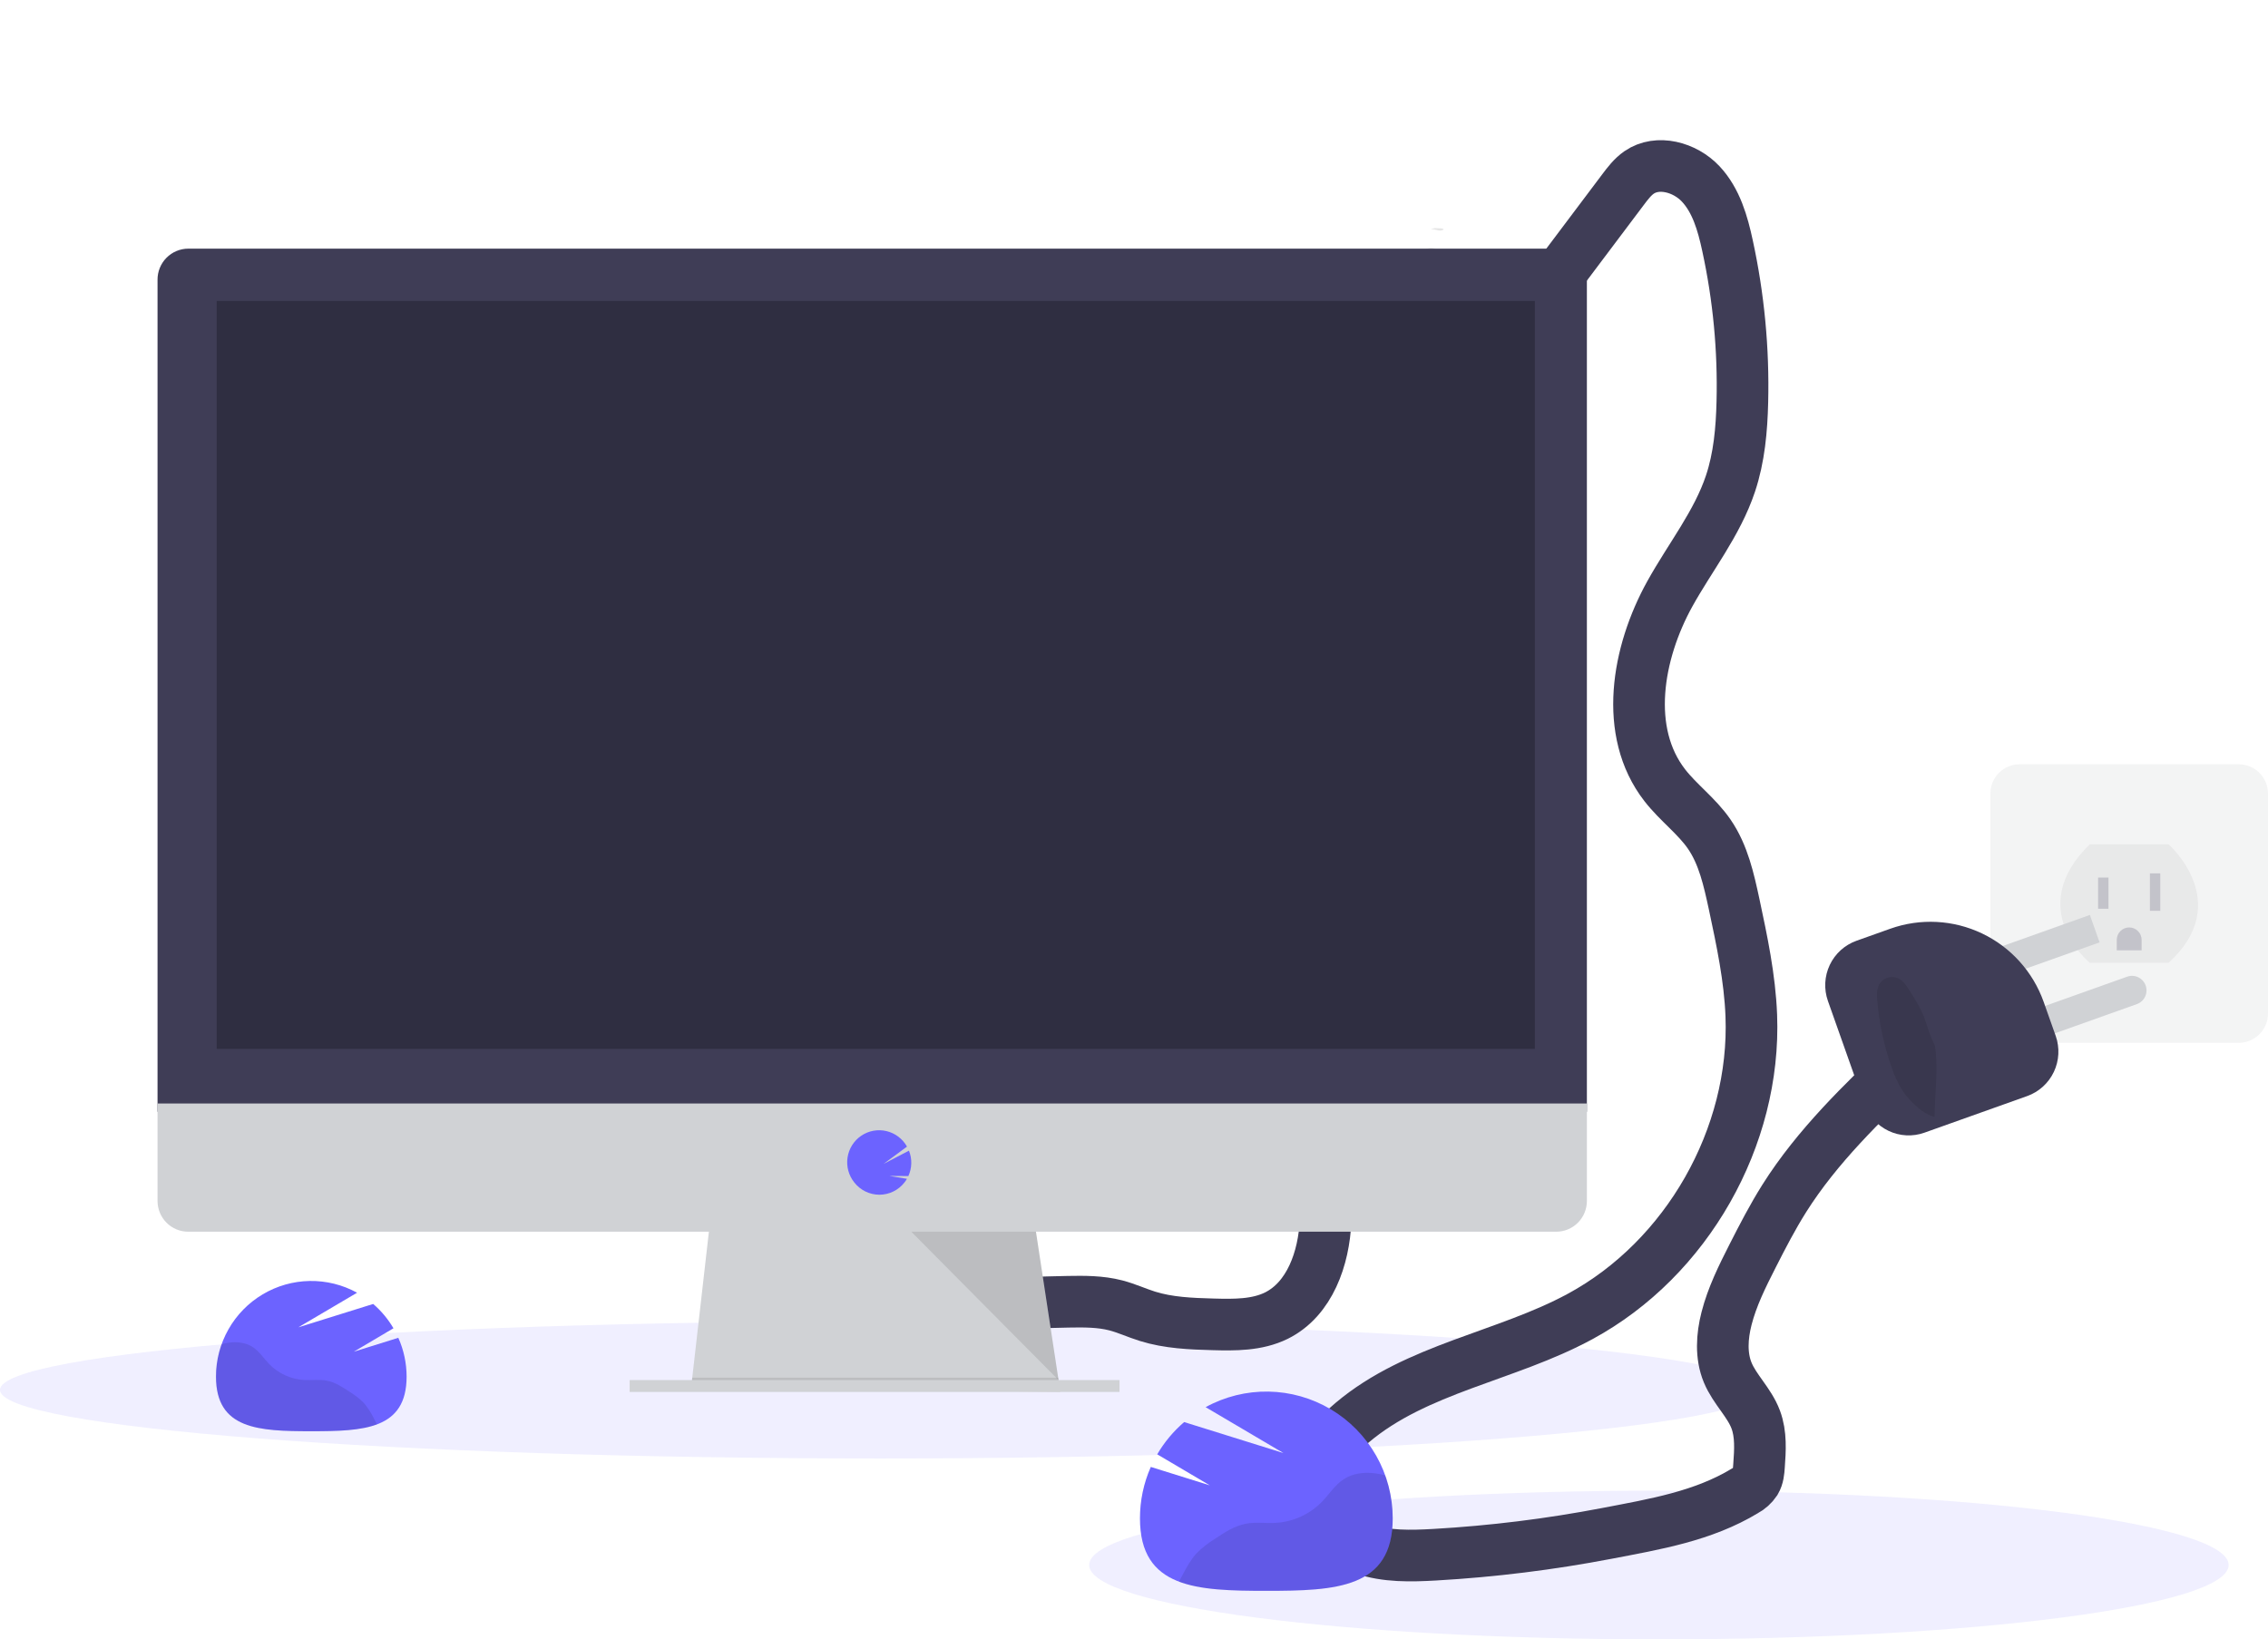 <svg width="527" height="381" viewBox="0 0 527 381" fill="none" xmlns="http://www.w3.org/2000/svg">
<g opacity="0.5">
<path opacity="0.5" d="M520.203 177.624H469.29C465.536 177.624 462.492 180.677 462.492 184.445V235.535C462.492 239.302 465.536 242.356 469.29 242.356H520.203C523.957 242.356 527 239.302 527 235.535V184.445C527 180.677 523.957 177.624 520.203 177.624Z" fill="#D0D2D5"/>
<path opacity="0.1" d="M485.599 196.227H503.893C503.893 196.227 519.298 209.753 503.893 223.762H485.599C485.599 223.762 470.195 211.202 485.599 196.227Z" fill="black"/>
<path opacity="0.5" d="M489.932 203.951H487.525V211.198H489.932V203.951Z" fill="#3F3D56"/>
<path opacity="0.5" d="M501.967 202.985H499.56V211.681H501.967V202.985Z" fill="#3F3D56"/>
<path opacity="0.5" d="M494.746 215.545C495.512 215.545 496.247 215.851 496.789 216.394C497.33 216.938 497.635 217.675 497.635 218.444V220.859H491.858V218.444C491.858 217.675 492.162 216.938 492.704 216.394C493.245 215.851 493.98 215.545 494.746 215.545V215.545Z" fill="#3F3D56"/>
</g>
<path d="M270.692 70.926C270.319 70.435 269.859 70.017 269.335 69.694C268.538 69.339 267.649 69.248 266.798 69.433C264.651 69.761 262.658 70.747 260.77 71.848C259.249 72.723 257.738 73.694 256.65 75.071C256.291 75.486 256.041 75.984 255.923 76.52C255.861 76.962 255.899 77.413 256.033 77.839C256.13 78.318 256.335 78.769 256.633 79.156C256.931 79.543 257.314 79.856 257.752 80.07C258.758 80.466 259.88 80.046 260.891 79.66C262.248 79.133 263.741 78.645 265.137 79.061C266.172 79.37 267.062 80.157 268.155 80.186C269.44 80.225 270.48 79.182 271.299 78.186C272.006 77.317 273.556 75.747 273.455 74.525C273.354 73.302 271.453 71.8 270.692 70.926Z" fill="#FBBEBE"/>
<path d="M286.915 108.524C285.737 108.839 284.505 108.89 283.305 108.674C282.573 108.538 281.678 108.364 281.211 108.939C281.06 109.152 280.96 109.397 280.917 109.654C279.718 114.577 280.816 119.799 282.843 124.461C282.868 124.539 282.915 124.609 282.978 124.663C283.108 124.76 283.286 124.692 283.435 124.63C283.925 124.432 284.384 124.163 284.797 123.833C285.722 122.992 285.919 121.625 285.962 120.374C286.006 119.123 285.986 117.799 286.631 116.727C287.44 115.398 289.13 114.751 289.794 113.345C290.329 112.2 290.049 110.843 289.578 109.674C289.419 109.268 289.356 108.224 288.981 108.026C288.605 107.828 287.344 108.408 286.915 108.524Z" fill="#FBBEBE"/>
<path d="M270.553 70.433C270.659 70.374 270.74 70.276 270.777 70.159C270.815 70.042 270.807 69.916 270.755 69.805C270.651 69.584 270.5 69.389 270.312 69.235C269.892 68.828 269.509 68.385 269.166 67.911C268.788 67.325 268.365 66.769 267.9 66.249C267.664 65.991 267.373 65.79 267.049 65.659C266.725 65.529 266.376 65.473 266.027 65.496C265.641 65.565 265.272 65.713 264.944 65.931C263.635 66.692 262.429 67.621 261.358 68.694C261.276 68.776 261.184 68.877 261.204 68.993C261.223 69.109 261.3 69.158 261.31 69.254C261.313 69.341 261.282 69.427 261.223 69.491C260.58 70.295 259.817 70.994 258.96 71.563C257.747 72.478 256.56 73.428 255.398 74.414C254.671 74.932 254.098 75.638 253.737 76.457C253.491 77.411 253.599 78.422 254.04 79.302C254.844 81.196 256.245 82.761 257.627 84.283C257.858 84.593 258.182 84.822 258.551 84.935C258.843 84.975 259.139 84.902 259.379 84.732C260.222 84.177 260.342 83.017 260.414 82.008L260.491 80.612C260.489 80.52 260.507 80.429 260.544 80.346C260.617 80.24 260.719 80.157 260.838 80.109L262.147 79.413C261.747 78.76 261.177 78.228 260.499 77.874C259.82 77.52 259.059 77.358 258.296 77.404C257.947 77.487 257.58 77.437 257.266 77.264C257.114 77.105 257.029 76.894 257.029 76.674C257.029 76.455 257.114 76.243 257.266 76.085C257.585 75.781 257.976 75.563 258.402 75.452C261.854 74.182 264.973 72.143 268.324 70.621C268.69 70.435 269.097 70.341 269.508 70.346C269.845 70.37 270.24 70.568 270.553 70.433Z" fill="#F86D70"/>
<path d="M284.152 121.021C283.998 121.311 283.945 121.649 283.777 121.934C283.608 122.219 283.242 122.417 282.958 122.272C282.809 122.167 282.697 122.016 282.641 121.842C281.181 118.492 280.769 114.776 281.461 111.186C281.557 110.598 281.73 110.027 281.976 109.485C282.231 108.963 282.602 108.432 282.496 107.862C281.122 108.297 279.8 108.887 278.558 109.62C277.74 110.103 276.878 110.775 276.801 111.722C276.794 112.089 276.848 112.455 276.96 112.804L277.413 114.509C277.467 114.826 277.607 115.122 277.817 115.364C277.961 115.509 278.159 115.601 278.298 115.756C278.431 115.936 278.52 116.144 278.558 116.364L278.939 117.842C279.08 118.336 279.182 118.84 279.242 119.35C279.285 119.833 279.242 120.277 279.28 120.741C279.335 121.504 279.448 122.261 279.617 123.007L280.161 125.683C280.284 126.431 280.497 127.161 280.797 127.857C281.023 128.34 281.326 128.755 281.514 129.243C281.654 129.615 281.726 130.011 281.899 130.364C282.212 130.936 282.7 131.391 283.29 131.663C283.498 131.785 283.73 131.859 283.969 131.881C284.648 131.905 285.134 131.243 285.452 130.634C286.073 129.528 286.404 128.281 286.415 127.011C286.415 126.499 286.309 125.992 286.265 125.48C286.145 124.031 286.55 122.625 286.545 121.181C286.554 119.828 284.648 120.084 284.152 121.021Z" fill="#F86D70"/>
<path d="M315.491 114.297C313.113 114.393 310.73 114.364 308.362 114.591C306.98 114.727 305.603 114.954 304.217 115.012C302.705 115.079 301.189 114.958 299.673 114.987C295.855 115.07 292.09 116.089 288.417 117.142C287.38 114.601 286.84 111.883 286.824 109.137C286.814 108.956 286.814 108.773 286.824 108.591C286.891 107.814 287.122 107.06 287.503 106.379C290.872 105.413 294.29 104.447 297.79 104.495C298.931 104.495 300.062 104.63 301.199 104.664C304.496 104.765 307.702 103.282 310.976 103.698C311.3 103.73 311.627 103.658 311.908 103.492C312.189 103.326 312.41 103.075 312.54 102.775C312.68 102.418 312.738 101.949 313.099 101.809C313.359 101.712 313.715 101.833 313.879 101.611C313.937 101.492 313.971 101.362 313.98 101.229C314.076 100.746 314.562 100.529 314.943 100.263C315.905 99.597 316.449 98.457 316.931 97.365C317.057 97.128 317.134 96.869 317.157 96.601C317.157 96.389 317.09 96.176 317.094 95.959C317.094 95.196 317.947 94.756 318.389 94.133C318.972 93.312 318.871 92.201 319.155 91.234C319.54 90.017 320.565 89.152 320.82 87.954C320.849 87.832 320.869 87.708 320.878 87.582C319.857 88.639 318.688 89.541 317.407 90.259C313.132 92.901 308.02 94.481 304.029 97.539C300.862 99.954 296.221 99.882 292.755 97.915C291.448 97.113 290.214 96.196 289.067 95.176C287.305 93.727 285.524 92.244 283.68 90.862C282.397 89.896 281.066 88.964 279.69 88.065C278.022 86.959 276.296 85.945 274.519 85.027C272.314 83.906 270.095 82.795 267.64 82.529C267.325 81.883 267.149 81.176 267.126 80.457C267.103 79.737 267.232 79.021 267.505 78.356C268.066 77.031 268.826 75.801 269.758 74.708C270.456 73.681 271.33 72.787 272.339 72.066C272.451 71.995 272.581 71.957 272.714 71.957C272.847 71.957 272.977 71.995 273.09 72.066L282.631 77.945L284.417 79.041C288.331 81.457 292.182 84.041 296.096 86.442C296.168 86.718 296.548 86.751 296.823 86.679C297.097 86.606 297.41 86.491 297.646 86.65C297.761 86.727 297.843 86.872 297.988 86.901C298.103 86.905 298.215 86.867 298.305 86.795C299.923 85.679 300.751 83.534 302.566 82.785C303.341 82.466 304.26 82.418 304.867 81.819C305.226 81.362 305.547 80.878 305.83 80.37C306.614 79.341 308.102 79.032 308.829 77.955C309.31 77.257 309.889 76.632 310.547 76.1C311.858 75.028 312.995 73.759 313.917 72.336C314.393 71.634 314.765 70.866 315.02 70.056C315.145 69.636 315.222 69.201 315.361 68.786C315.799 67.52 316.806 66.549 317.812 65.67C319.636 64.066 321.605 62.544 323.916 61.805C324.722 61.618 325.503 61.334 326.241 60.96C327.17 60.39 328.022 59.332 329.086 59.578C329.49 59.704 329.853 59.934 330.14 60.245C331.445 61.518 332.645 62.897 333.727 64.365C335.444 66.559 337.159 68.754 338.873 70.95C339.414 71.74 340.098 72.42 340.89 72.955C342.039 73.548 343.359 73.719 344.621 73.438C344.452 75.23 343.032 76.708 342.445 78.409C342.161 79.235 342.05 80.114 341.838 80.959C341.54 82.02 341.159 83.055 340.698 84.056C339.542 86.756 338.377 89.471 336.721 91.896C335.864 93.157 334.877 94.312 333.91 95.495C330.092 100.118 327.17 105.693 322.838 109.852C321.788 110.872 321.124 112.268 319.949 113.142C318.673 114.089 317.027 114.234 315.491 114.297Z" fill="#434175"/>
<path opacity="0.1" d="M333.631 53.004C333.206 53.024 332.793 53.149 332.427 53.366C333.308 53.057 334.382 53.883 335.195 53.491C335.575 53.308 335.518 53.255 335.195 53.144C334.709 52.979 334.122 53.129 333.631 53.004Z" fill="black"/>
<path d="M485.611 212.641L450.227 225.25L452.482 231.623L487.866 219.014L485.611 212.641Z" fill="#D0D2D5"/>
<path d="M462.063 238.466L494.273 226.989C495.115 226.689 496.041 226.736 496.848 227.122C497.655 227.507 498.277 228.199 498.576 229.044C498.875 229.889 498.827 230.819 498.443 231.628C498.059 232.438 497.37 233.062 496.528 233.362L464.319 244.839L462.063 238.466V238.466Z" fill="#D0D2D5"/>
<path d="M431.378 218.641L439.226 215.844C446.204 213.358 453.881 213.755 460.568 216.948C467.254 220.141 472.403 225.869 474.881 232.872L477.668 240.747C478.637 243.486 478.482 246.498 477.238 249.122C475.993 251.746 473.761 253.766 471.033 254.738L447.162 263.244C444.433 264.217 441.431 264.062 438.816 262.813C436.202 261.564 434.188 259.324 433.219 256.586L424.743 232.632C423.774 229.894 423.928 226.881 425.173 224.257C426.417 221.634 428.649 219.613 431.378 218.641V218.641Z" fill="#3F3D56"/>
<path opacity="0.1" d="M333.197 57.718C332.871 57.603 332.519 57.582 332.182 57.656C331.677 57.709 331.208 57.94 330.858 58.308C330.951 58.35 331.052 58.371 331.154 58.371C331.256 58.371 331.357 58.35 331.45 58.308C331.764 58.228 332.088 58.192 332.413 58.201C332.692 58.201 333.525 58.511 333.741 58.375C334.059 58.168 333.414 57.8 333.197 57.718Z" fill="black"/>
<path opacity="0.1" d="M315.828 104.307L286.819 108.591C286.886 107.814 287.118 107.06 287.498 106.379C290.868 105.413 294.286 104.447 297.785 104.495C298.926 104.495 300.058 104.63 301.194 104.664C304.491 104.765 307.697 103.282 310.971 103.698C311.296 103.73 311.622 103.658 311.903 103.492C312.184 103.326 312.406 103.075 312.536 102.775C312.675 102.418 312.733 101.949 313.094 101.809C313.354 101.712 313.71 101.833 313.874 101.611C313.932 101.492 313.966 101.362 313.975 101.229C314.071 100.746 314.557 100.529 314.938 100.263C315.901 99.597 316.445 98.457 316.926 97.365C317.052 97.128 317.129 96.869 317.152 96.601C317.152 96.389 317.085 96.176 317.09 95.959C317.09 95.196 317.942 94.756 318.385 94.133C318.967 93.312 318.866 92.201 319.15 91.234C319.535 90.017 320.561 89.152 320.816 87.954L320.941 87.79L325.88 85.858L315.828 104.307Z" fill="black"/>
<path opacity="0.1" d="M204.596 338.962C317.591 338.962 409.191 331.825 409.191 323.021C409.191 314.216 317.591 307.079 204.596 307.079C91.601 307.079 0 314.216 0 323.021C0 331.825 91.601 338.962 204.596 338.962Z" fill="#6C63FF"/>
<path opacity="0.1" d="M385.468 381C458.582 381 517.853 373.264 517.853 363.72C517.853 354.177 458.582 346.44 385.468 346.44C312.353 346.44 253.082 354.177 253.082 363.72C253.082 373.264 312.353 381 385.468 381Z" fill="#6C63FF"/>
<path d="M228.786 310.113L228.921 303.272C235.34 302.905 241.758 302.661 248.177 302.538C251.903 302.471 255.677 302.446 259.283 303.384C261.781 304.036 264.145 305.137 266.61 305.91C271.52 307.446 276.719 307.649 281.875 307.789C286.877 307.929 292.1 307.978 296.592 305.76C304.366 301.896 307.635 292.403 308.015 283.713C308.396 275.022 306.672 266.264 307.871 257.626" stroke="#3F3D56" stroke-width="12" stroke-miterlimit="10"/>
<path d="M246.386 323.499L160.605 322.398L160.856 320.19L165.005 283.771H240.335L245.881 320.19L246.304 322.948L246.386 323.499Z" fill="#D0D2D5"/>
<path opacity="0.1" d="M246.304 322.948H203.493L160.605 322.398L160.856 320.19H245.881L246.304 322.948Z" fill="black"/>
<path d="M260.135 320.741H146.308V323.499H260.135V320.741Z" fill="#D0D2D5"/>
<path d="M368.734 65.032C368.743 64.086 368.565 63.148 368.211 62.272C367.857 61.395 367.334 60.597 366.672 59.924C366.01 59.251 365.222 58.715 364.353 58.349C363.485 57.981 362.552 57.79 361.61 57.786H43.73C42.788 57.791 41.856 57.983 40.988 58.35C40.119 58.717 39.332 59.252 38.67 59.925C38.008 60.599 37.485 61.396 37.131 62.273C36.776 63.149 36.598 64.087 36.606 65.032V258.39H368.734V65.032Z" fill="#3F3D56"/>
<path d="M36.606 256.457V279.109C36.606 281.005 37.356 282.824 38.693 284.164C40.029 285.505 41.841 286.258 43.73 286.258H361.61C363.499 286.258 365.312 285.505 366.648 284.164C367.984 282.824 368.734 281.005 368.734 279.109V256.457H36.606Z" fill="#D0D2D5"/>
<path d="M356.637 69.95H50.355V243.767H356.637V69.95Z" fill="#2F2E41"/>
<path d="M204.321 277.664C205.446 277.665 206.556 277.409 207.567 276.916C208.579 276.423 209.465 275.706 210.161 274.819V274.819C210.373 274.548 210.566 274.262 210.738 273.964L206.666 273.293L211.071 273.326C211.493 272.404 211.723 271.404 211.747 270.389C211.771 269.374 211.589 268.365 211.21 267.423L205.303 270.5L210.753 266.481C210.25 265.581 209.567 264.796 208.746 264.175C207.925 263.555 206.984 263.112 205.984 262.874C204.983 262.637 203.945 262.612 202.934 262.798C201.923 262.985 200.961 263.381 200.111 263.96C199.26 264.539 198.539 265.289 197.992 266.162C197.445 267.036 197.085 268.014 196.935 269.034C196.784 270.055 196.847 271.095 197.118 272.09C197.389 273.085 197.864 274.013 198.511 274.814V274.814C199.202 275.699 200.084 276.415 201.09 276.909C202.096 277.402 203.201 277.661 204.321 277.664V277.664Z" fill="#6C63FF"/>
<path opacity="0.1" d="M211.745 286.254L245.967 320.741L240.715 286.254H211.745Z" fill="black"/>
<path d="M358.731 68.534L377.111 44.096C378.208 42.646 379.34 41.134 380.846 40.091C385.179 37.086 391.529 38.864 395.154 42.714C398.779 46.564 400.3 51.921 401.412 57.1C404.002 69.019 405.159 81.208 404.859 93.403C404.705 99.823 404.132 106.311 402.096 112.403C399.005 121.668 392.742 129.47 388.01 138.006C380.389 151.759 377.197 170.102 386.845 182.512C389.988 186.556 394.268 189.647 397.171 193.869C400.449 198.637 401.725 204.468 402.948 210.13C404.772 218.68 406.601 227.284 406.938 236.023C408.026 264.278 391.972 292.509 367.179 305.949C349.969 315.282 329.149 317.987 314.182 330.644C308.887 335.103 304.323 341.658 305.623 348.45C306.682 353.962 311.505 358.15 316.801 359.972C322.096 361.793 327.839 361.643 333.424 361.324C346.836 360.555 360.184 358.901 373.38 356.373C384.563 354.228 395.727 352.378 405.475 346.474C406.452 345.956 407.287 345.204 407.906 344.286C408.537 343.228 408.643 341.948 408.729 340.716C408.994 337.088 409.244 333.325 407.969 329.919C406.481 325.939 403.087 322.924 401.46 319.002C399.833 315.079 400.127 310.562 401.181 306.441C402.481 301.35 404.844 296.606 407.222 291.925C409.538 287.365 411.887 282.819 414.612 278.495C422.286 266.341 432.77 256.274 443.145 246.346" stroke="#3F3D56" stroke-width="12" stroke-miterlimit="10"/>
<path opacity="0.1" d="M449.533 259.583C447.872 259.163 446.365 258.09 445.08 256.911C443.965 255.914 442.973 254.787 442.124 253.554C441.058 251.869 440.202 250.058 439.577 248.163C437.795 243.131 436.662 237.89 436.208 232.569C436.082 231.12 436.044 229.569 436.906 228.419C437.388 227.796 438.066 227.355 438.831 227.168C439.595 226.981 440.399 227.06 441.113 227.39C442.254 227.951 442.991 229.076 443.669 230.149C445.027 232.289 446.389 234.448 447.261 236.825C447.646 237.878 447.93 238.965 448.305 240.023C448.687 241.066 449.128 242.087 449.624 243.081C449.697 243.603 449.759 244.124 449.807 244.651C450.255 249.588 449.571 254.578 449.533 259.583Z" fill="black"/>
<path d="M82.214 314.142L91.428 308.702C90.179 306.57 88.587 304.66 86.715 303.05L69.332 308.475L82.974 300.437C79.602 298.583 75.806 297.642 71.962 297.707C68.117 297.772 64.355 298.841 61.047 300.808C57.739 302.775 54.998 305.573 53.095 308.925C51.191 312.278 50.19 316.07 50.191 319.929C50.191 332.199 60.103 332.629 72.335 332.629C84.568 332.629 94.48 332.199 94.48 319.929C94.477 316.822 93.821 313.75 92.554 310.915L82.214 314.142Z" fill="#6C63FF"/>
<path opacity="0.1" d="M84.558 326.074C83.578 325.087 82.482 324.222 81.294 323.499C79.619 322.383 77.891 321.243 75.917 320.866C74.184 320.533 72.398 320.813 70.622 320.717C67.556 320.528 64.671 319.2 62.529 316.992C61.273 315.688 60.281 314.094 58.77 313.084C57.138 312.011 55.068 311.78 53.132 312.045C52.571 312.128 52.015 312.242 51.467 312.388C50.598 314.807 50.155 317.358 50.157 319.929C50.157 332.199 60.069 332.629 72.302 332.629C78.237 332.629 83.624 332.528 87.601 331.021L86.936 329.774C86.303 328.445 85.504 327.202 84.558 326.074V326.074Z" fill="black"/>
<path d="M281.119 345.209L268.897 337.996C270.553 335.166 272.668 332.632 275.155 330.499L298.209 337.692L280.142 327.035C284.614 324.577 289.647 323.329 294.745 323.415C299.844 323.501 304.832 324.917 309.219 327.525C313.606 330.133 317.241 333.843 319.765 338.289C322.29 342.734 323.618 347.763 323.617 352.88C323.617 369.155 310.47 369.72 294.252 369.72C278.034 369.72 264.886 369.155 264.886 352.88C264.882 348.762 265.739 344.688 267.404 340.924L281.119 345.209Z" fill="#6C63FF"/>
<path opacity="0.1" d="M278.005 361.029C279.307 359.72 280.761 358.573 282.337 357.614C284.557 356.136 286.853 354.629 289.467 354.126C291.763 353.687 294.132 354.059 296.466 353.923C300.531 353.673 304.357 351.915 307.202 348.991C308.867 347.257 310.182 345.126 312.189 343.808C314.35 342.358 317.094 342.073 319.66 342.431C320.407 342.537 321.147 342.688 321.875 342.885C323.025 346.091 323.611 349.473 323.608 352.88C323.608 369.155 310.461 369.72 294.242 369.72C286.371 369.72 279.227 369.59 273.951 367.59L274.832 365.938C275.752 364.213 276.686 362.479 278.005 361.029Z" fill="black"/>
</svg>
